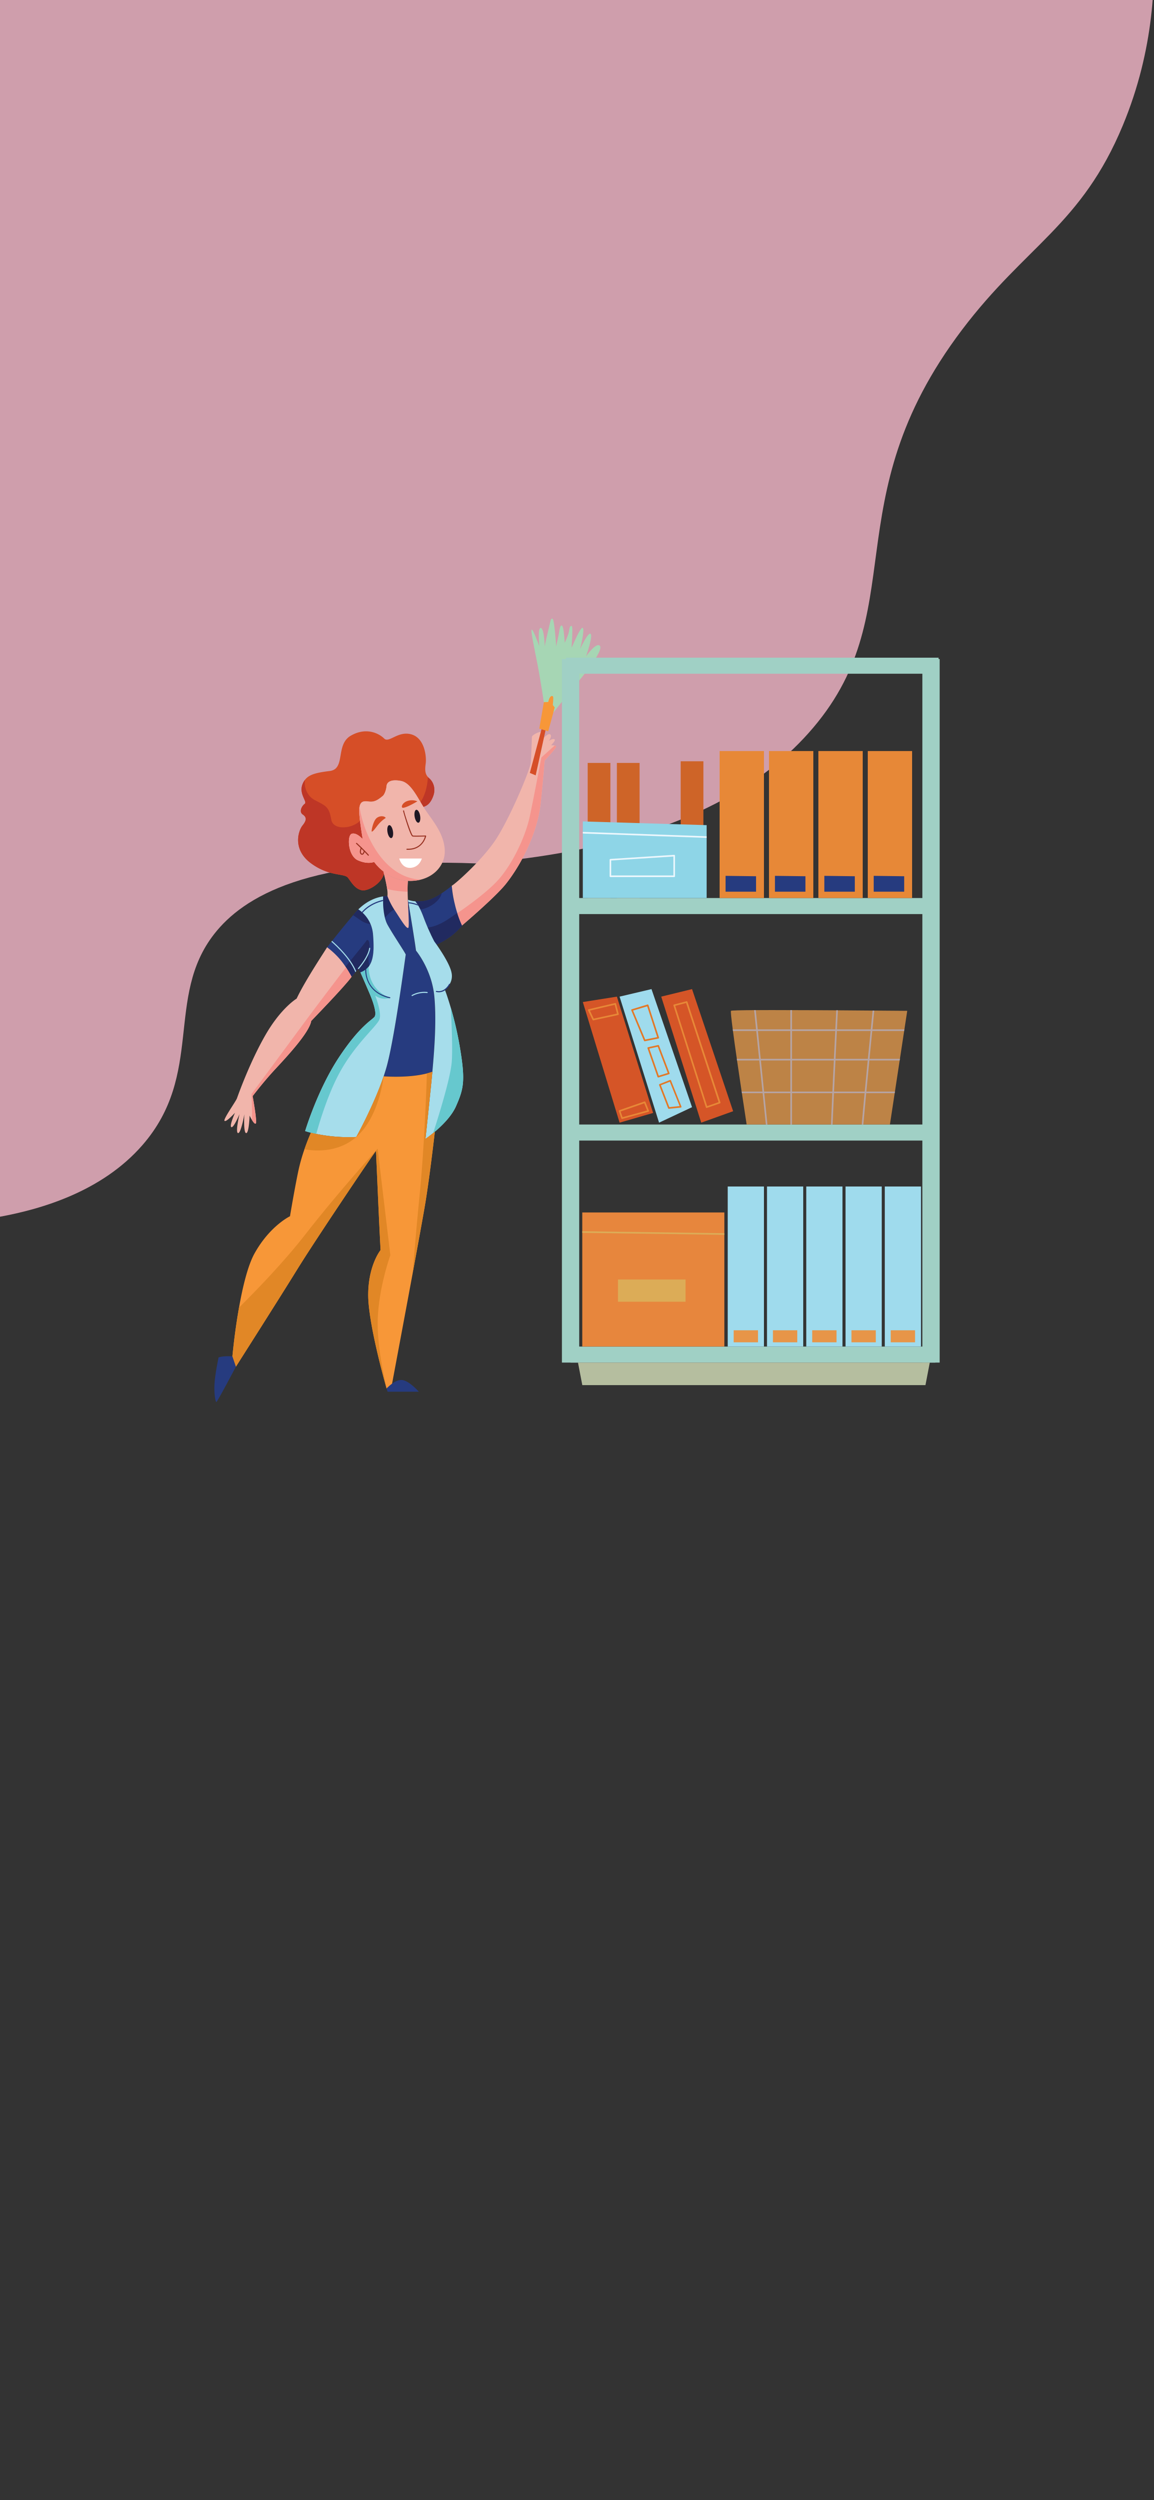 <svg id="Layer_1" data-name="Layer 1" xmlns="http://www.w3.org/2000/svg" viewBox="0 0 1125 2436"><rect x="0" y="0" width="1125" height="2436" fill="#333333" stroke="none"/><defs><style>.cls-1{fill:#cf9eac;}.cls-2{fill:#ce6428;}.cls-3{fill:#263b7f;}.cls-4{fill:#212a60;}.cls-5{fill:#a6ddeb;}.cls-6{fill:#d64e27;}.cls-7{fill:#be3626;}.cls-8{fill:#f1b5ab;}.cls-9{fill:#f5948d;}.cls-10{fill:#f79738;}.cls-11{fill:#a6d6b4;}.cls-12{fill:#983222;}.cls-13{fill:#fff;}.cls-14{fill:#66c8ce;}.cls-15{fill:#1e1724;}.cls-16{fill:#e18726;}.cls-17{fill:#a0d0c5;}.cls-18{fill:#b5be9f;}.cls-19{fill:#8ed5e7;}.cls-20{fill:#e78837;}.cls-21{fill:#bd8346;}.cls-22{fill:#d55527;}.cls-23{fill:#9fdbed;}.cls-24{fill:#e79548;}.cls-25{fill:#e7863d;}.cls-26{fill:#dcac57;}.cls-27{fill:#b6a4a4;}.cls-28{fill:#e37826;}.cls-29{fill:#ebf7fd;}</style></defs><path class="cls-1" d="M0,1185.5c39.9-7.33,99.21-24.29,138.83-69.74,60.42-69.33,21.89-144,69.92-205.62,28.21-36.21,92.13-75.44,256.68-68.83C653.36,826.12,741.91,766,788,714.5c104.74-116.93,22.6-224.89,149.82-393.11,62.27-82.34,116.49-102.16,156.81-199.27C1125.43,48,1127.29-21,1123.64-69H0Z"/><rect class="cls-2" x="572.91" y="743.35" width="22.14" height="131.64"/><rect class="cls-2" x="663.58" y="741.74" width="22.14" height="131.64"/><rect class="cls-2" x="601.38" y="743.35" width="22.13" height="131.64"/><path class="cls-3" d="M450.44,901.69a60.73,60.73,0,0,1-16,13.94,66.49,66.49,0,0,1-8.83,4.7c-1.35-1.9-2.21-3.06-2.21-3.06s-1.12-2.06-2.75-5.44c-.23-.43-.46-.93-.69-1.42a.21.21,0,0,0,0-.11c-.26-.53-.53-1.1-.81-1.69-.67-1.48-1.41-3.08-2.17-4.83-1.33-3-2.72-6.43-4-9.95-1.11-3.05-2.21-5.58-3.22-7.68a1.82,1.82,0,0,1-.15-.27c-.15-.32-.31-.63-.44-.92-.49-.93-.93-1.76-1.37-2.5-.3-.5-.59-1-.89-1.43-.58-.9-1.14-1.65-1.65-2.3-.16-.21-.3-.39-.48-.59a34.53,34.53,0,0,0,15.84-2.29,58.4,58.4,0,0,0,10-5.52c5.44-3.61,9.87-7.32,9.87-7.32,0,7.32,2.91,18.08,5.61,26.42C448.33,896.42,450.44,901.69,450.44,901.69Z"/><path class="cls-4" d="M450.44,901.69a60.73,60.73,0,0,1-16,13.94,66.49,66.49,0,0,1-8.83,4.7c-1.35-1.9-2.21-3.06-2.21-3.06s-3-5.6-6.46-13.49c12.85-1.79,21.53-9.57,29.08-14.35C448.33,896.42,450.44,901.69,450.44,901.69Z"/><path class="cls-3" d="M364.19,924c0,.9-.07,1.79-.13,2.66,0,.29,0,.56-.06.86a43.38,43.38,0,0,1-.89,6c-.1.48-.23,1-.37,1.43s-.37,1.16-.55,1.71c-.1.29-.21.58-.31.84s-.24.51-.35.75-.32.67-.48,1a17.35,17.35,0,0,1-2.28,3.37l-.63.69a8.71,8.71,0,0,1-.85.76,7.07,7.07,0,0,1-.78.67c-.15.12-.31.23-.48.35s-.66.45-1,.66a17.13,17.13,0,0,1-3.63,1.71c-.79-1.54-1.4-2.7-1.72-3.3-.14-.3-.23-.47-.23-.47l-.34.4-1.87,2.28-.76.9-3.72,4.49a92.81,92.81,0,0,0-6-9.56,91.7,91.7,0,0,0-17.89-19.24s1.57-2,4.2-5.36c.21-.24.42-.55.66-.81,4.7-5.93,12.31-15.39,20.43-25,.52-.64,1.07-1.27,1.6-1.9,1.18-1.4,2.39-2.63,3.59-3.8a21.9,21.9,0,0,1,3.41,2.55,10.46,10.46,0,0,1,.8.74c.21.19.42.41.66.63s.31.31.48.48a31.25,31.25,0,0,1,2.78,3.29c.26.34.53.72.78,1.09s.53.79.79,1.21c.5.81,1,1.68,1.45,2.62.21.47.44.93.66,1.43a1.31,1.31,0,0,1,.05.15c.16.33.28.67.43,1,.23.61.47,1.27.65,1.92.15.43.27.92.4,1.37s.28,1.1.41,1.69a7.74,7.74,0,0,1,.14.84,14.1,14.1,0,0,1,.23,1.4c.08.6.17,1.26.21,1.91A132.91,132.91,0,0,1,364.19,924Z"/><path class="cls-3" d="M421.64,1042.66l-.12,1.58c-16.87,6-41,4.86-47.49,4.41.43-1.25.79-2.44,1.18-3.69.89-2.8,1.74-5.59,2.41-8.31,7.92-30.82,17.66-105.67,17.92-106.48s-12.1-19-17.65-29a23.73,23.73,0,0,1-1.81-4.19c-.17-.48-.34-1-.49-1.51s-.27-1-.42-1.52c-.44-1.79-.77-3.66-1-5.44-.06-.46-.13-.9-.16-1.35s-.09-.74-.14-1.12-.1-1-.15-1.47c-.09-1.22-.16-2.38-.19-3.48,0-.46-.05-.93-.05-1.35,0-.68,0-1.29,0-1.85V876.8c0-.78,0-1.44,0-2,0-.32,0-.56,0-.77,0-.41,0-.61,0-.61a31.81,31.81,0,0,1,4.22-.28c4.56.06,11-.42,17.82,2.68.7.29,1.44.56,2.15.82,0,.31.11.74.21,1.25.05.25.09.53.13.81a1.46,1.46,0,0,0,0,.31c.07.34.13.67.17,1,.14.87.32,1.89.51,3,.06.42.14.86.21,1.32,0,.22.06.41.1.62.09.53.19,1.07.27,1.64,0,.21.08.44.11.65.18,1,.36,2.07.53,3.19,0,.14,0,.31.08.48.13.7.24,1.42.35,2.13s.22,1.41.35,2.13c.21,1.35.44,2.73.67,4.11.11.74.23,1.5.36,2.26.19,1.1.36,2.17.53,3.27a.25.25,0,0,0,0,.12l.51,3.16c.63,4,1.26,8,1.81,11.64.16,1.14.34,2.26.48,3.34s.3,2.11.45,3.1c0,0,15.43,18.44,17.86,44.8C425.46,993,423.79,1019.36,421.64,1042.66Z"/><path class="cls-4" d="M430.58,870.33c-1.05,6.71-11.41,14.66-20.85,15.82h0a16.7,16.7,0,0,1-4.95-.08c-2.06-.36-3.94-.73-5.69-1.05-8.13-1.52-13.55-1.77-21.52,6.64-.8.84-1.59,1.61-2.37,2.32-4.91,4.55-9.44,6.52-14,6.28-3.4-.17-6.83-1.58-10.39-4.06-2.76-2-4.87-3.44-6.66-4.43.52-.64,1.07-1.27,1.6-1.9,1.18-1.4,2.39-2.63,3.59-3.8,9.39-9.21,18.74-11.89,24.17-12.62a31.81,31.81,0,0,1,4.22-.28c4.56.06,11-.42,17.82,2.68.7.29,1.44.56,2.15.82a28.1,28.1,0,0,0,7.06,1.47,34.53,34.53,0,0,0,15.84-2.29A58.4,58.4,0,0,0,430.58,870.33Z"/><path class="cls-5" d="M395.54,930.17c-.26.81-10,75.66-17.92,106.48-.67,2.72-1.52,5.51-2.41,8.31-.39,1.25-.75,2.44-1.18,3.69-9.58,28.36-26.71,59.17-26.71,59.17a158.15,158.15,0,0,1-39-3c-2-.39-3.74-.8-5.21-1.17-3.63-.9-5.61-1.63-5.61-1.63s11.87-39.78,32.69-71.41,33.22-37.17,35.06-40.06-.29-11.59-5-22.66-8.87-20.48-8.87-20.48a17.13,17.13,0,0,0,3.63-1.71c.36-.21.7-.44,1-.66s.33-.23.48-.35a6,6,0,0,0,.47-.38c.11-.09.21-.19.31-.29a8.71,8.71,0,0,0,.85-.76l.63-.69c.21-.24.4-.47.59-.72a17.28,17.28,0,0,0,1.69-2.65c.16-.32.33-.66.48-1s.21-.5.35-.75.21-.55.31-.84c.18-.55.38-1.12.55-1.71s.27-.95.37-1.43a43.38,43.38,0,0,0,.89-6c0-.27,0-.57.06-.86.06-.87.11-1.76.13-2.66a132.91,132.91,0,0,0-.53-13.58c0-.65-.13-1.31-.21-1.91a14.1,14.1,0,0,0-.23-1.4c-.05-.29-.09-.56-.14-.84-.13-.59-.26-1.14-.41-1.69s-.25-.94-.4-1.37c-.18-.65-.42-1.31-.65-1.92-.15-.36-.27-.7-.43-1a1.31,1.31,0,0,0-.05-.15c-.22-.5-.45-1-.66-1.43-.46-.94-1-1.81-1.45-2.62-.26-.42-.51-.82-.79-1.21s-.52-.75-.78-1.09a31.25,31.25,0,0,0-2.78-3.29l-.48-.48c-.24-.22-.45-.44-.66-.63a10.46,10.46,0,0,0-.8-.74,21.9,21.9,0,0,0-3.41-2.55c9.39-9.21,18.74-11.89,24.17-12.62,0,0,0,.2,0,.61,0,.21,0,.45,0,.77,0,.53,0,1.19,0,2v1.12c0,.56,0,1.17,0,1.85,0,.42,0,.89.05,1.35,0,1.1.1,2.26.19,3.48.05.48.1,1,.15,1.47s.1.74.14,1.12.1.89.16,1.35c.26,1.78.59,3.65,1,5.44.15.5.28,1,.42,1.52s.32,1,.49,1.51a23.73,23.73,0,0,0,1.81,4.19C383.44,911.2,395.81,929.4,395.54,930.17Z"/><path class="cls-5" d="M444.58,1077.76c-4.28,9.79-13.58,18.92-20.66,24.89-.57.48-1.12.94-1.66,1.36-4.33,3.55-7.47,5.65-7.47,5.65s2.89-27.13,5.54-53.23c.39-3.93.78-8,1.19-12.19l.12-1.58c2.15-23.3,3.82-49.71,1.8-71.62-2.43-26.36-17.86-44.8-17.86-44.8-.15-1-.3-2-.45-3.1s-.32-2.2-.48-3.34c-.55-3.64-1.18-7.63-1.81-11.64l-.51-3.16a.25.25,0,0,1,0-.12c-.17-1.1-.34-2.17-.53-3.27-.13-.76-.25-1.52-.36-2.26-.23-1.38-.46-2.76-.67-4.11-.13-.72-.23-1.44-.35-2.13s-.24-1.43-.35-2.13c0-.17-.06-.34-.08-.48-.17-1.12-.35-2.17-.53-3.19,0-.21-.07-.44-.11-.65-.08-.57-.18-1.11-.27-1.64,0-.21-.07-.4-.1-.62-.07-.46-.15-.9-.21-1.32-.19-1.12-.37-2.14-.51-3,0-.36-.1-.69-.17-1a1.46,1.46,0,0,1,0-.31c0-.28-.08-.56-.13-.81-.1-.51-.17-.94-.21-1.25a28.1,28.1,0,0,0,7.06,1.47c.15.2.32.38.48.59.51.65,1.07,1.4,1.65,2.3.3.44.59.93.89,1.43.44.74.88,1.57,1.37,2.5l.44.92a1.59,1.59,0,0,1,.12.27h0c1,2.1,2.11,4.63,3.22,7.68,1.31,3.52,2.7,6.91,4,9.95.76,1.75,1.5,3.35,2.17,4.83.28.59.55,1.16.81,1.69a.21.21,0,0,1,0,.11c.23.49.46,1,.69,1.42,1.63,3.38,2.75,5.44,2.75,5.44s.86,1.16,2.21,3.06c4.19,6,13.09,19.31,14.61,27.52a15.31,15.31,0,0,1-1.73,10.8,15.7,15.7,0,0,1-4.91,5.26s.12.3.3.89h0c.84,2.2,3,8.28,5.56,17a326.73,326.73,0,0,1,9,39.3C453.8,1053.27,452,1060.9,444.58,1077.76Z"/><path class="cls-4" d="M359.91,941.07a16.54,16.54,0,0,1-8.53,6.33c-.79-1.54-1.4-2.7-1.72-3.3-.14-.3-.23-.47-.23-.47l-.34.4-1.87,2.28-.76.9-3.72,4.49a92.81,92.81,0,0,0-6-9.56c6.47-8.09,19.08-23.35,20.32-25.41,1.32-2.26,4.41-.15,2.51,10C358.75,931.19,359.17,936.49,359.91,941.07Z"/><path class="cls-6" d="M422.33,775.66c-2.63,7.2-6.12,9.48-9.5,10.47-1-1.55-1.92-3.13-2.87-4.74-5.6-9.43-11.11-18.93-18.89-20.49-9.66-1.92-13.87.88-14.23,4.93s-2,8.29-3.69,9.66c-5.16,4.3-8.43,6.15-13.7,5.43s-8.44-.16-9.13,6.69a68.12,68.12,0,0,0,.69,12.16c1,8.56,2.63,17.89,2.63,17.89s-6-6.86-10.71-5.28-3.88,21.44,6,25.84,15.82,1.58,15.82,1.58a44.82,44.82,0,0,0,9.82,9.91c-.93,10-15.45,19.07-22,17.67s-9.85-7.56-13.35-12.14S321,854.38,303,841s-12.29-31.44-8.07-36.7,4-8.1.17-10.74-.89-8.25,1.94-10.36-5.63-9.31-2.3-18.63a17.16,17.16,0,0,1,2.47-4.64c4.13-5.47,11.49-7.15,24.25-8.71,15.8-1.94,5.27-25.66,20.55-34.43s27.77-1.94,32.51,2.8,13.51-7.9,26.69-4S415.85,737.9,415,744c-.76,5.46-.84,9.67,2.11,13v0a11,11,0,0,0,1.24,1.21C422.53,761.78,425,768.47,422.33,775.66Z"/><path class="cls-7" d="M374.54,849.71c-.93,10-15.45,19.07-22,17.67s-9.85-7.56-13.35-12.14S321,854.38,303,841s-12.29-31.44-8.07-36.7,4-8.1.17-10.74-.89-8.25,1.94-10.36-5.63-9.31-2.3-18.63a17.16,17.16,0,0,1,2.47-4.64c-.89,7.57,2.4,15.92,9.85,19.75,11.24,5.8,13.66,6.49,15.95,19.15,1.84,10.12,19.82,9,28,.92,1,8.56,2.63,17.89,2.63,17.89s-6-6.86-10.71-5.28-3.88,21.44,6,25.84,15.82,1.58,15.82,1.58A44.82,44.82,0,0,0,374.54,849.71Z"/><path class="cls-7" d="M422.33,775.66c-2.63,7.2-6.12,9.48-9.5,10.47-1-1.55-1.92-3.13-2.87-4.74,5-7,7-18.11,7.11-24.33a11,11,0,0,0,1.24,1.21C422.53,761.78,425,768.47,422.33,775.66Z"/><path class="cls-8" d="M530.92,741.06s-1.2,16.72-3.86,41.8c-2.9,27.41-17.92,58.26-33.9,78.38-10.35,13-42.72,40.45-42.72,40.45a106.45,106.45,0,0,1-4.59-11.92c-.87-2.64-1.72-5.59-2.43-8.69a116,116,0,0,1-3-18.07c3.15-1.58,27-22.52,41-42.19s35.21-70.1,35.92-77.49,1.07-23.72,1.23-25.46,8.43-6.16,10.18-4.41-3,6.15-3,6.15l.86,3.18s6.86-8.62,9.49-7.39-.76,6.07-1,6.47c.35-.25,3.75-2.55,5.43-1.55s-3.35,5.79-3.35,5.79a14.38,14.38,0,0,1,3.53.3,2.54,2.54,0,0,1,1.41.76C543,728.41,530.92,741.06,530.92,741.06Z"/><path class="cls-9" d="M530.92,741.06s-1.2,16.72-3.86,41.8c-2.9,27.41-17.92,58.26-33.9,78.38-10.35,13-42.72,40.45-42.72,40.45a106.45,106.45,0,0,1-4.59-11.92c9.09-6.25,27.53-19.43,38.34-30.79,14.77-15.5,28.12-43.69,32.32-63.68s11.25-57.23,11.25-57.23,7.86-7.09,13-11.66a2.54,2.54,0,0,1,1.41.76C543,728.41,530.92,741.06,530.92,741.06Z"/><path class="cls-8" d="M433.59,828.37c.56,13.25-8.74,25-23.42,28.7a42.47,42.47,0,0,1-12.42,1.17h-.08a42.11,42.11,0,0,1-23.13-8.53c-.25-.22-.48-.41-.74-.62a45.17,45.17,0,0,1-9.08-9.29s-6,2.8-15.82-1.58-10.71-24.25-6-25.84,10.71,5.28,10.71,5.28-4.05-23.19-3.32-30a14.58,14.58,0,0,1,.29-1.93c1.07-5,4.11-5.39,8.84-4.76,5.27.72,8.54-1.13,13.7-5.43,1.64-1.37,3.33-5.63,3.69-9.66s4.57-6.85,14.23-4.93c9.09,1.83,15.08,14.53,21.76,25.23.4.68.82,1.36,1.26,2C421.28,799.21,432.88,811.69,433.59,828.37Z"/><path class="cls-9" d="M410.17,857.07a42.47,42.47,0,0,1-12.42,1.17h-.08a42.11,42.11,0,0,1-23.13-8.53c-.25-.22-.48-.41-.74-.62a45.17,45.17,0,0,1-9.08-9.29s-6,2.8-15.82-1.58-10.71-24.25-6-25.84,10.71,5.28,10.71,5.28-4.05-23.19-3.32-30a14.58,14.58,0,0,1,.29-1.93C353,807.6,371.59,855.11,410.17,857.07Z"/><path class="cls-8" d="M397.93,904.1c-1.95.89-7.74-9-12.83-16.7a72,72,0,0,1-7.38-14.23,29.23,29.23,0,0,0-.31-7c-.87-6.33-2.87-13.79-3.61-17,.26.21.49.4.74.62a42.11,42.11,0,0,0,23.13,8.53,99.45,99.45,0,0,0-.27,10.64C397.63,883.52,399.36,903.46,397.93,904.1Z"/><path class="cls-9" d="M397.4,868.88c-5.37-.24-13.6-.91-20-2.75-.87-6.33-2.87-13.79-3.61-17,.26.21.49.4.74.62a42.11,42.11,0,0,0,23.13,8.53A99.45,99.45,0,0,0,397.4,868.88Z"/><path class="cls-8" d="M374.56,848.76l.08-.15C375.36,840.37,374.56,848.76,374.56,848.76Z"/><path class="cls-6" d="M362.43,810.27c-.61,0,.93-8.42,3.73-12.11s8.66-3.47,9.89-1.2a30.77,30.77,0,0,0-6.41,5.43C367,805.24,364,810.27,362.43,810.27Z"/><path class="cls-6" d="M393,787.08c-2.28.2-1.51-4.19,3.34-6.32a13.9,13.9,0,0,1,10.54,0S397.05,786.74,393,787.08Z"/><path class="cls-10" d="M423.92,1102.65c-1.54,13.41-5.65,47.75-9.4,70.27-1.76,10.58-6.68,37.59-12.19,67.36a.62.62,0,0,0,0,.19c-9.32,50.24-20.2,108.22-20.2,108.22l-5,4-.23.17s-17.93-62.19-17.93-91.16S371,1218,371,1218s-1.05-19.48-2.11-43.47-2.36-53.25-2.36-53.25c-7.66,10.56-60.64,89.34-76.7,115.43S230,1331.57,230,1331.57l-3.42-10s2-22.74,6.43-47.56c3.51-19.8,8.51-40.92,15.19-52.87,15-26.86,34.51-36.1,34.51-36.1s3.72-22.66,7.93-43.23a177.89,177.89,0,0,1,6.14-22c2.47-7.13,4.87-12.92,6.3-16.12a155.47,155.47,0,0,0,44.21,4.18h0c.51-1,17.25-31.25,26.69-59.16,5.82.4,25.9,1.36,42.13-2.8a53.19,53.19,0,0,0,5.36-1.61c-.41,4.18-.8,8.26-1.19,12.19-2.65,26.1-5.54,53.23-5.54,53.23S418.78,1107,423.92,1102.65Z"/><path class="cls-3" d="M226.61,1321.57s-8.6-.72-13.53,1c0,0-3.51,16.5-4,26.18s1,17,1.76,17.38S230,1331.57,230,1331.57Z"/><path class="cls-3" d="M376.84,1352.91s7.73-8.67,14.76-8.34S408.3,1356,408.3,1356H377.89Z"/><path class="cls-11" d="M531,689.57s-3.68-25-6.84-41.38-7.12-34.26-5.81-34.78,7.38,16.07,7.38,16.07-1.84-18.44,1.59-17.65S531,630.54,531,629.75s3.17-14.5,4.48-19.78,1.32-7.63,3.16-7.11,3.57,26.89,3.57,26.89,2.76-12.39,3.29-16.34,2.37-5.8,3.42-1.58,1.58,14.49,1.58,14.49,3.7-7.64,4.23-11.33,1-5.54,2.63-5-.53,21.62,0,20.83,8.7-20.83,10.8-19-2.63,20.55-2.63,20.55,7.91-17.13,10.28-14.76-4.48,21.88-4.48,21.88,9.75-14,13.44-10.28-12.13,24.25-21.08,35-25.05,31.1-25.05,31.1Z"/><path class="cls-10" d="M525.74,709.87l8.7,2.7,6.33-23.26-1.85-2.37s.79-7.12.26-8.17S536,677.1,534.44,684l-4.24.13Z"/><polygon class="cls-6" points="527.9 710.53 516.51 753.09 522.22 755.46 531.8 711.74 527.9 710.53"/><path class="cls-12" d="M359.05,833.74a.51.51,0,0,1-.39-.19c-4.29-4.79-11.36-11.36-11.44-11.43a.52.52,0,0,1,0-.74.53.53,0,0,1,.74,0c.07.06,7.18,6.67,11.51,11.51a.52.52,0,0,1-.05.74A.54.54,0,0,1,359.05,833.74Z"/><path class="cls-12" d="M353.05,832.85a1.91,1.91,0,0,1-1.12-.4c-2.4-1.69-.26-6.31-.17-6.49a.53.53,0,0,1,.7-.26.53.53,0,0,1,.26.7c-.53,1.11-1.58,4.21-.18,5.19.36.24.57.21.7.16.71-.29,1.26-2,1.42-2.76a.53.53,0,0,1,1,.21c-.06.3-.62,3-2.06,3.52A1.46,1.46,0,0,1,353.05,832.85Z"/><path class="cls-12" d="M397.9,828l-1.18,0a.55.55,0,0,1-.51-.56.51.51,0,0,1,.55-.5c13.14.59,16.76-9.23,17.49-11.91-2.46.09-10.58.31-12.1,0-2.43-.56-9.27-24.84-9.22-25a.53.53,0,0,1,.61-.43.54.54,0,0,1,.44.54c.14,2,7,22.93,8.48,23.94,1.28.28,9.42.07,12.44,0a.48.48,0,0,1,.42.19.5.5,0,0,1,.12.44C415.41,814.72,412.68,828,397.9,828Z"/><path class="cls-13" d="M389.22,836.5h22s-2.24,8.57-11,9.09S389.22,836.5,389.22,836.5Z"/><path class="cls-14" d="M365.77,970s6.56,16.48,4.16,23.18-24.19,24.25-39.64,53.41c-10.38,19.55-18.05,44.13-22,58.23-2-.39-3.74-.8-5.21-1.17-3.63-.9-5.61-1.63-5.61-1.63s11.87-39.78,32.69-71.41,33.22-37.17,35.06-40.06-.29-11.59-5-22.66-8.87-20.48-8.87-20.48a17.13,17.13,0,0,0,3.63-1.71c.36-.21.7-.44,1-.66s.33-.23.48-.35a6,6,0,0,0,.47-.38c.11-.09.21-.19.31-.29a8.71,8.71,0,0,0,.85-.76l.63-.69c.21-.24.4-.47.59-.72.17,8,2.93,23.78,21.15,30.38C380.51,972.22,372.62,975.17,365.77,970Z"/><path class="cls-15" d="M383.07,809.82c.6,3.48-.12,6.51-1.59,6.76s-3.15-2.37-3.73-5.84.13-6.51,1.6-6.77S382.49,806.34,383.07,809.82Z"/><path class="cls-15" d="M409.56,794.86c.58,3.48-.13,6.51-1.61,6.75s-3.14-2.37-3.73-5.85.13-6.5,1.59-6.75S409,791.38,409.56,794.86Z"/><path class="cls-3" d="M373.41,876.8v1.12c-11.2,2.69-17.32,8.43-19.87,11.44a10.46,10.46,0,0,0-.8-.74C355.4,885.46,361.68,879.57,373.41,876.8Z"/><path class="cls-3" d="M407.77,882.46a37.22,37.22,0,0,0-9.53-2.39c0-.36-.1-.69-.17-1a32.26,32.26,0,0,1,8.81,2C407.18,881.47,407.47,882,407.77,882.46Z"/><path class="cls-3" d="M380,972.62a.2.2,0,0,1-.11,0c-25.06-5.7-23.86-27.78-23.84-28a.56.56,0,0,1,.56-.48.51.51,0,0,1,.49.55c-.06.88-1.14,21.43,23,26.92a.51.51,0,0,1,.39.63A.51.51,0,0,1,380,972.62Z"/><path class="cls-5" d="M349.43,944.16a.58.58,0,0,1-.35-.13.53.53,0,0,1,0-.75c1.58-1.81,9.57-11.27,10.81-19.38a.53.53,0,0,1,.6-.43.54.54,0,0,1,.44.61c-1.3,8.38-9.44,18-11.06,19.9A.53.53,0,0,1,349.43,944.16Z"/><path class="cls-5" d="M347.22,946.31l-.76.9c-5.08-12.81-18.22-25.15-23.41-29.67.21-.24.42-.55.66-.81C328.85,921.21,341.9,933.45,347.22,946.31Z"/><path class="cls-3" d="M427.81,966.81a10.76,10.76,0,0,1-2.23-.23l-.15,0a.51.51,0,0,1-.51-.54.53.53,0,0,1,.54-.51,1.59,1.59,0,0,1,.33,0c4.67.93,8.94-1.44,12-6.72a.52.52,0,0,1,.72-.2.54.54,0,0,1,.19.73C435.88,964.23,432.06,966.81,427.81,966.81Z"/><path class="cls-5" d="M401.75,970.51a.53.53,0,0,1-.45-.25.53.53,0,0,1,.17-.73,25.28,25.28,0,0,1,15-3,.53.53,0,0,1,.47.59.54.54,0,0,1-.59.45A24.76,24.76,0,0,0,402,970.43.53.53,0,0,1,401.75,970.51Z"/><path class="cls-8" d="M342.74,951.7c-5.26,7.91-39.34,43.06-39.34,43.06-1.77,11.42-24.43,35.48-35.67,47.61S246.29,1068,246.29,1068s4.75,25.47,3,26.72c-.87.61-2.34-1.3-3.61-3.37s-2.36-4.37-2.36-4.37-.53,17.23-3.35,17.06-1.74-18.29-1.74-18.29-3.34,18.79-6.17,18.26,1.42-18.44,1.42-18.44-5.63,13.53-7.91,12.65,3.23-13.37,3.51-14c-.47.52-8.65,9.42-10.19,7.89s11.06-19,12.12-22,12.49-35.14,27.77-61.67S289.16,973,289.16,973c8.78-18.63,29.69-49.55,29.69-50.08a80.91,80.91,0,0,1,12.3,11.41,78.3,78.3,0,0,1,6.12,8.2C340.51,947.42,342.74,951.7,342.74,951.7Z"/><path class="cls-9" d="M342.74,951.7c-5.26,7.91-39.34,43.06-39.34,43.06-1.77,11.42-24.43,35.48-35.67,47.61S246.29,1068,246.29,1068s4.75,25.47,3,26.72c-.87.61-2.34-1.3-3.61-3.37.17-12-.44-25.46-.44-25.46L299,993.17c8-10.9,30.3-40.18,38.27-50.66C340.51,947.42,342.74,951.7,342.74,951.7Z"/><path class="cls-14" d="M444.58,1077.76c-4.28,9.79-13.58,18.92-20.66,24.89-.57.48-1.12.94-1.66,1.36,5.86-18.13,17.26-55,18.19-70.07.85-13.79-.19-37.29-1-52.13a326.73,326.73,0,0,1,9,39.3C453.8,1053.27,452,1060.9,444.58,1077.76Z"/><path class="cls-16" d="M423.92,1102.65c-1.54,13.41-5.65,47.75-9.4,70.27-1.76,10.58-6.68,37.59-12.19,67.36,1.83-22.62,4.21-50.6,6.73-75.79,4.34-43.75,6.46-98,7.1-118.64a53.19,53.19,0,0,0,5.36-1.61c-.41,4.18-.8,8.26-1.19,12.19-2.65,26.1-5.54,53.23-5.54,53.23S418.78,1107,423.92,1102.65Z"/><path class="cls-16" d="M377.07,1352.73l-.23.17s-17.93-62.19-17.93-91.16S371,1218,371,1218s-1.05-19.48-2.11-43.47-2.36-53.25-2.36-53.25c-7.66,10.56-60.64,89.34-76.7,115.43S230,1331.57,230,1331.57l-3.42-10s2-22.74,6.43-47.56c16.29-16.07,43.33-43.89,64.46-71,32.4-41.66,70.69-83.81,70.69-83.81L380.53,1223s-11.07,30.57-12.26,61.67C367.31,1310.47,374.56,1342.53,377.07,1352.73Z"/><path class="cls-16" d="M347.32,1107.82c-18.55,16.19-42.44,13.46-50.51,11.94,2.47-7.13,4.87-12.92,6.3-16.12A155.47,155.47,0,0,0,347.32,1107.82Z"/><path class="cls-16" d="M374,1048.65s-4,39.41-26.69,59.16C347.85,1106.86,364.59,1076.56,374,1048.65Z"/><rect class="cls-17" x="547.8" y="642.15" width="16.86" height="685.47"/><rect class="cls-17" x="899.19" y="642.15" width="16.86" height="685.47"/><rect class="cls-17" x="551.71" y="874.99" width="360.13" height="15.64"/><rect class="cls-17" x="551.71" y="640.81" width="363.3" height="15.63"/><rect class="cls-17" x="551.71" y="1095.66" width="355.91" height="15.63"/><rect class="cls-17" x="556.23" y="1312" width="355.61" height="15.62"/><polygon class="cls-18" points="902.2 1349.59 567.67 1349.59 563.46 1327.62 906.42 1327.62 902.2 1349.59"/><polygon class="cls-19" points="688.88 803.97 688.88 874.99 568.17 874.99 568.17 800.35 688.88 803.97"/><rect class="cls-20" x="701.53" y="731.78" width="43.22" height="143.21"/><polygon class="cls-3" points="707.33 853.37 707.33 868.81 737.05 868.81 737.05 853.76 707.33 853.37"/><rect class="cls-20" x="749.67" y="731.78" width="43.22" height="143.21"/><polygon class="cls-3" points="755.47 853.37 755.47 868.81 785.19 868.81 785.19 853.76 755.47 853.37"/><rect class="cls-20" x="797.81" y="731.78" width="43.22" height="143.21"/><polygon class="cls-3" points="803.62 853.37 803.62 868.81 833.33 868.81 833.33 853.76 803.62 853.37"/><rect class="cls-20" x="845.96" y="731.78" width="43.22" height="143.21"/><polygon class="cls-3" points="851.75 853.37 851.75 868.81 881.47 868.81 881.47 853.76 851.75 853.37"/><path class="cls-21" d="M884.44,984.89l-2.75,18-.25,1.62-4.13,27.14-.24,1.58-4.62,30.32-.24,1.55-4.64,30.53H727.88s-2-13.22-4.63-30.53c-.09-.5-.17-1-.24-1.55-1.43-9.5-3-20.09-4.49-30.32,0-.53-.15-1.06-.21-1.58-1.43-9.85-2.76-19.35-3.77-27.14-.09-.55-.15-1.08-.22-1.62-1.37-10.46-2.12-17.61-1.72-18s9.13-.59,22.56-.68c.53,0,1.06,0,1.6,0,9.51-.06,21.17-.08,33.74,0h1.58c13.91,0,28.88.11,43.18.18h1.58l33.86.26h1.6Z"/><polygon class="cls-22" points="644.6 971.06 683.61 1093.87 714.71 1082.7 674.65 963.72 644.6 971.06"/><polygon class="cls-23" points="635.12 963.72 674.65 1078.77 642.5 1093.87 604.02 971.06 635.12 963.72"/><polygon class="cls-22" points="601.38 971.06 636.7 1084.38 604.02 1093.87 568.17 976.32 601.38 971.06"/><rect class="cls-23" x="747.72" y="1156.06" width="35.32" height="155.95"/><rect class="cls-24" x="753.51" y="1296.14" width="23.72" height="11.73"/><rect class="cls-23" x="709.43" y="1156.06" width="35.32" height="155.95"/><rect class="cls-24" x="715.24" y="1296.14" width="23.72" height="11.73"/><rect class="cls-23" x="786" y="1156.06" width="35.31" height="155.95"/><rect class="cls-24" x="791.8" y="1296.14" width="23.71" height="11.73"/><rect class="cls-23" x="824.28" y="1156.06" width="35.31" height="155.95"/><rect class="cls-24" x="830.07" y="1296.14" width="23.72" height="11.73"/><rect class="cls-23" x="862.55" y="1156.06" width="35.32" height="155.95"/><rect class="cls-24" x="868.36" y="1296.14" width="23.71" height="11.73"/><rect class="cls-25" x="567.65" y="1181.36" width="138.51" height="130.64"/><rect class="cls-26" x="602.44" y="1246.68" width="65.89" height="21.65"/><polygon class="cls-26" points="706.16 1201.59 706.16 1203.14 567.65 1201.2 567.65 1199.65 706.16 1201.59"/><path class="cls-27" d="M881.69,1002.92l-.25,1.62H714.54c-.09-.55-.15-1.08-.22-1.62Z"/><path class="cls-27" d="M877.31,1031.68l-.24,1.58H718.52c0-.53-.15-1.06-.21-1.58Z"/><path class="cls-27" d="M872.45,1063.58l-.24,1.55h-149c-.09-.5-.17-1-.24-1.55Z"/><path class="cls-27" d="M748.17,1095.66h-1.58l-3.13-30.53-.16-1.55-3.11-30.32-.16-1.58-2.77-27.14-.18-1.62-1.92-18.71c.53,0,1.06,0,1.6,0l1.92,18.74.17,1.62,2.76,27.14.17,1.58,3.1,30.32.17,1.55Z"/><rect class="cls-27" x="770.5" y="984.15" width="1.59" height="111.52"/><path class="cls-27" d="M816.84,984.33c-.3,5.81-.61,12.08-.93,18.59,0,.54,0,1.09-.07,1.62-.43,8.77-.88,18-1.3,27.14,0,.52-.06,1-.06,1.58-.5,10.5-1,20.85-1.42,30.32,0,.52-.06,1-.07,1.55-.58,12.4-1,23.17-1.32,30.53h-1.58c.3-7.48.76-18.32,1.29-30.53,0-.5.06-1,.08-1.55.44-9.67.92-20.1,1.42-30.32,0-.53,0-1.06.06-1.58.45-9.53.91-18.84,1.33-27.14,0-.55,0-1.08.06-1.62.36-7.18.68-13.56.93-18.59Z"/><path class="cls-27" d="M852.3,984.59c-.55,5.66-1.18,11.85-1.81,18.33,0,.54-.11,1.09-.17,1.62-.84,8.72-1.75,17.94-2.64,27.14-.06.52-.13,1-.16,1.58-1,10.45-2,20.82-2.92,30.32-.06.52-.11,1-.16,1.55-1.16,12.37-2.16,23.17-2.79,30.53h-1.58c.63-7.5,1.63-18.39,2.79-30.53,0-.52.08-1,.14-1.55.91-9.73,1.92-20.16,2.92-30.32,0-.53.1-1.06.14-1.58,1-9.68,1.88-19.05,2.68-27.14,0-.55.1-1.08.15-1.62.76-7.58,1.39-13.93,1.81-18.33Z"/><path class="cls-20" d="M688.88,1079.51a.81.81,0,0,1-.35-.07.78.78,0,0,1-.4-.47L656.5,979.73a.84.84,0,0,1,.06-.62.79.79,0,0,1,.49-.39l12.13-3.15a.78.78,0,0,1,1,.52l32.16,98a.79.79,0,0,1-.5,1l-12.65,4.37A1.09,1.09,0,0,1,688.88,1079.51Zm-30.62-99.46,31.13,97.67,11.14-3.85-31.67-96.6Z"/><path class="cls-28" d="M628.53,1014.54a.78.78,0,0,1-.73-.48l-12.39-29.63a.79.79,0,0,1,0-.64.77.77,0,0,1,.48-.42l15.28-4.64a.79.79,0,0,1,1,.52l10.28,31.61a.89.89,0,0,1-.07.66.79.79,0,0,1-.53.37l-13.18,2.64ZM617.2,984.63,629,1012.85l11.66-2.33-9.75-30Z"/><path class="cls-28" d="M641.71,1049.86a.79.79,0,0,1-.75-.54l-9.76-27.93a.82.82,0,0,1,.06-.65.84.84,0,0,1,.52-.38l9.76-2.16a.77.77,0,0,1,.91.48l10.27,26.93a.82.82,0,0,1,0,.65.81.81,0,0,1-.48.39l-10.28,3.16A.68.68,0,0,1,641.71,1049.86ZM633,1021.7l9.21,26.38,8.74-2.69-9.73-25.5Z"/><path class="cls-28" d="M652,1080.32a.78.78,0,0,1-.73-.5l-8.75-22.56a.8.8,0,0,1,.44-1l10.18-4a.78.78,0,0,1,1,.44l10.17,25.41a.76.76,0,0,1,0,.7.78.78,0,0,1-.6.37l-11.59,1.19Zm-7.73-22.9,8.25,21.27,10-1L653,1054Z"/><polygon class="cls-29" points="688.88 814.82 688.88 816.4 568.17 812.13 568.17 810.55 688.88 814.82"/><path class="cls-29" d="M657.79,833.13a.75.75,0,0,0-.58-.22l-62.19,4a.78.78,0,0,0-.74.79v16.07a.79.79,0,0,0,.78.81h62.19a.8.8,0,0,0,.79-.81V833.7A.79.79,0,0,0,657.79,833.13ZM656.47,853H595.85V838.41l60.62-3.87Z"/><path class="cls-20" d="M578.37,994.2a.78.78,0,0,1-.71-.46l-4.41-9.27a.81.81,0,0,1,0-.68.88.88,0,0,1,.55-.43l25.82-6.05a.78.78,0,0,1,.94.58L603.2,988a.78.78,0,0,1-.08.6.84.84,0,0,1-.52.37l-24.06,5.2A1,1,0,0,1,578.37,994.2Zm-3.26-9.52,3.71,7.81,22.64-4.9L599.23,979Z"/><path class="cls-20" d="M606.48,1090.27a.79.79,0,0,1-.75-.53l-2.46-7a.81.81,0,0,1,0-.61.83.83,0,0,1,.45-.41l24.5-8.5a.79.79,0,0,1,1,.45l3.42,8.51a.76.76,0,0,1,0,.66.79.79,0,0,1-.49.4l-25.49,7A.69.69,0,0,1,606.48,1090.27ZM605,1083l1.94,5.52,23.92-6.53-2.82-7Z"/></svg>